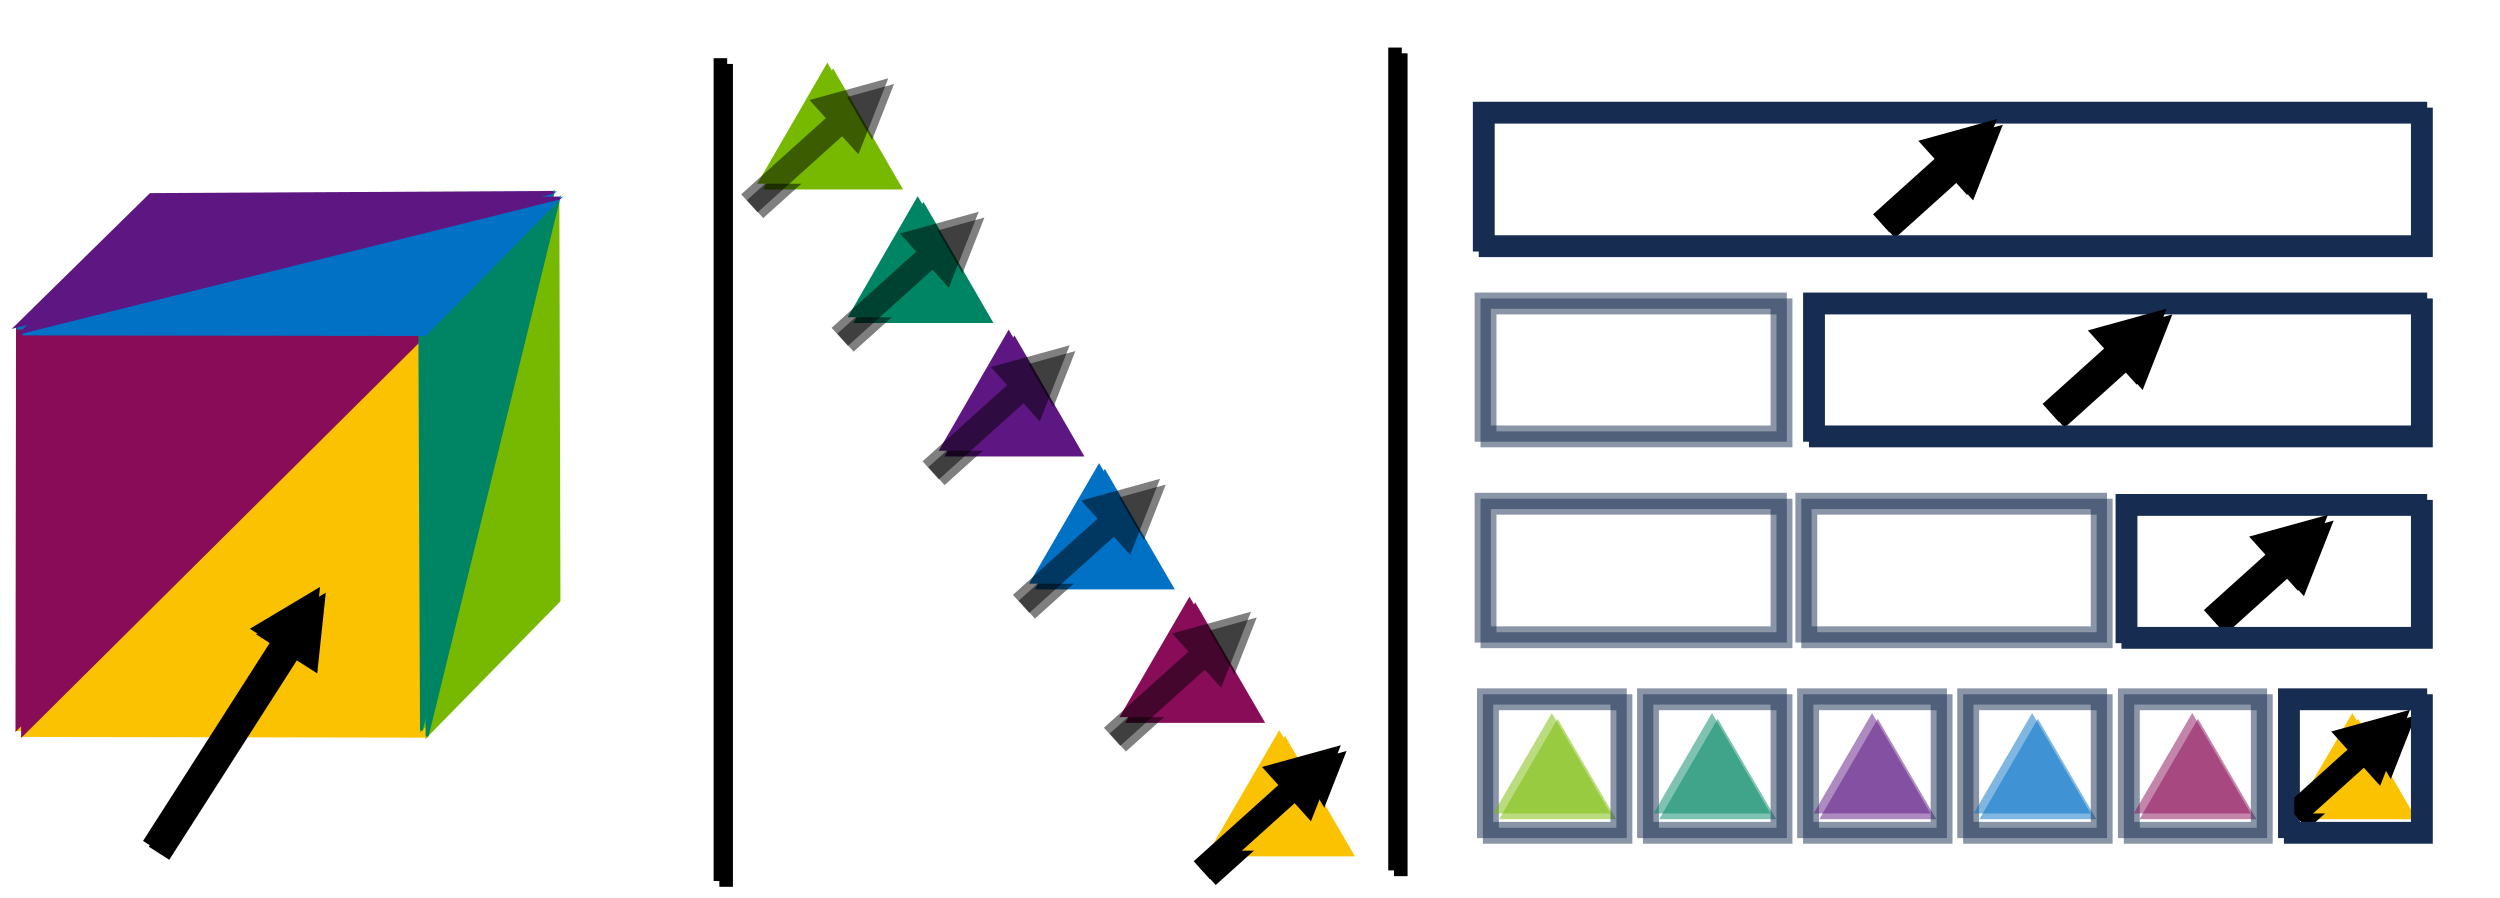 <svg width="4232" height="1520" xmlns="http://www.w3.org/2000/svg" xmlns:xlink="http://www.w3.org/1999/xlink" xml:space="preserve" overflow="hidden"><defs><filter id="fx0" x="-10%" y="-10%" width="120%" height="120%" filterUnits="userSpaceOnUse" primitiveUnits="userSpaceOnUse"><feComponentTransfer color-interpolation-filters="sRGB"><feFuncR type="discrete" tableValues="0 0"/><feFuncG type="discrete" tableValues="0 0"/><feFuncB type="discrete" tableValues="0 0"/><feFuncA type="linear" slope="0.4" intercept="0"/></feComponentTransfer><feGaussianBlur stdDeviation="6.111 6.111"/></filter><filter id="fx1" x="-10%" y="-10%" width="120%" height="120%" filterUnits="userSpaceOnUse" primitiveUnits="userSpaceOnUse"><feComponentTransfer color-interpolation-filters="sRGB"><feFuncR type="discrete" tableValues="0 0"/><feFuncG type="discrete" tableValues="0 0"/><feFuncB type="discrete" tableValues="0 0"/><feFuncA type="linear" slope="0.4" intercept="0"/></feComponentTransfer><feGaussianBlur stdDeviation="6.111 6.111"/></filter><filter id="fx2" x="-10%" y="-10%" width="120%" height="120%" filterUnits="userSpaceOnUse" primitiveUnits="userSpaceOnUse"><feComponentTransfer color-interpolation-filters="sRGB"><feFuncR type="discrete" tableValues="0 0"/><feFuncG type="discrete" tableValues="0 0"/><feFuncB type="discrete" tableValues="0 0"/><feFuncA type="linear" slope="0.4" intercept="0"/></feComponentTransfer><feGaussianBlur stdDeviation="6.111 6.111"/></filter><filter id="fx3" x="-10%" y="-10%" width="120%" height="120%" filterUnits="userSpaceOnUse" primitiveUnits="userSpaceOnUse"><feComponentTransfer color-interpolation-filters="sRGB"><feFuncR type="discrete" tableValues="0 0"/><feFuncG type="discrete" tableValues="0 0"/><feFuncB type="discrete" tableValues="0 0"/><feFuncA type="linear" slope="0.4" intercept="0"/></feComponentTransfer><feGaussianBlur stdDeviation="6.111 6.111"/></filter><filter id="fx4" x="-10%" y="-10%" width="120%" height="120%" filterUnits="userSpaceOnUse" primitiveUnits="userSpaceOnUse"><feComponentTransfer color-interpolation-filters="sRGB"><feFuncR type="discrete" tableValues="0 0"/><feFuncG type="discrete" tableValues="0 0"/><feFuncB type="discrete" tableValues="0 0"/><feFuncA type="linear" slope="0.4" intercept="0"/></feComponentTransfer><feGaussianBlur stdDeviation="6.111 6.111"/></filter><filter id="fx5" x="-10%" y="-10%" width="120%" height="120%" filterUnits="userSpaceOnUse" primitiveUnits="userSpaceOnUse"><feComponentTransfer color-interpolation-filters="sRGB"><feFuncR type="discrete" tableValues="0 0"/><feFuncG type="discrete" tableValues="0 0"/><feFuncB type="discrete" tableValues="0 0"/><feFuncA type="linear" slope="0.4" intercept="0"/></feComponentTransfer><feGaussianBlur stdDeviation="6.111 6.111"/></filter><filter id="fx6" x="-10%" y="-10%" width="120%" height="120%" filterUnits="userSpaceOnUse" primitiveUnits="userSpaceOnUse"><feComponentTransfer color-interpolation-filters="sRGB"><feFuncR type="discrete" tableValues="0 0"/><feFuncG type="discrete" tableValues="0 0"/><feFuncB type="discrete" tableValues="0 0"/><feFuncA type="linear" slope="0.4" intercept="0"/></feComponentTransfer><feGaussianBlur stdDeviation="6.111 6.111"/></filter><filter id="fx7" x="-10%" y="-10%" width="120%" height="120%" filterUnits="userSpaceOnUse" primitiveUnits="userSpaceOnUse"><feComponentTransfer color-interpolation-filters="sRGB"><feFuncR type="discrete" tableValues="0 0"/><feFuncG type="discrete" tableValues="0 0"/><feFuncB type="discrete" tableValues="0 0"/><feFuncA type="linear" slope="0.4" intercept="0"/></feComponentTransfer><feGaussianBlur stdDeviation="6.111 6.111"/></filter><filter id="fx8" x="-10%" y="-10%" width="120%" height="120%" filterUnits="userSpaceOnUse" primitiveUnits="userSpaceOnUse"><feComponentTransfer color-interpolation-filters="sRGB"><feFuncR type="discrete" tableValues="0 0"/><feFuncG type="discrete" tableValues="0 0"/><feFuncB type="discrete" tableValues="0 0"/><feFuncA type="linear" slope="0.4" intercept="0"/></feComponentTransfer><feGaussianBlur stdDeviation="6.111 6.111"/></filter><filter id="fx9" x="-10%" y="-10%" width="120%" height="120%" filterUnits="userSpaceOnUse" primitiveUnits="userSpaceOnUse"><feComponentTransfer color-interpolation-filters="sRGB"><feFuncR type="discrete" tableValues="0 0"/><feFuncG type="discrete" tableValues="0 0"/><feFuncB type="discrete" tableValues="0 0"/><feFuncA type="linear" slope="0.4" intercept="0"/></feComponentTransfer><feGaussianBlur stdDeviation="6.111 6.111"/></filter><filter id="fx10" x="-10%" y="-10%" width="120%" height="120%" filterUnits="userSpaceOnUse" primitiveUnits="userSpaceOnUse"><feComponentTransfer color-interpolation-filters="sRGB"><feFuncR type="discrete" tableValues="0 0"/><feFuncG type="discrete" tableValues="0 0"/><feFuncB type="discrete" tableValues="0 0"/><feFuncA type="linear" slope="0.4" intercept="0"/></feComponentTransfer><feGaussianBlur stdDeviation="6.111 6.111"/></filter><filter id="fx11" x="-10%" y="-10%" width="120%" height="120%" filterUnits="userSpaceOnUse" primitiveUnits="userSpaceOnUse"><feComponentTransfer color-interpolation-filters="sRGB"><feFuncR type="discrete" tableValues="0 0"/><feFuncG type="discrete" tableValues="0 0"/><feFuncB type="discrete" tableValues="0 0"/><feFuncA type="linear" slope="0.4" intercept="0"/></feComponentTransfer><feGaussianBlur stdDeviation="6.111 6.111"/></filter><filter id="fx12" x="-10%" y="-10%" width="120%" height="120%" filterUnits="userSpaceOnUse" primitiveUnits="userSpaceOnUse"><feComponentTransfer color-interpolation-filters="sRGB"><feFuncR type="discrete" tableValues="0 0"/><feFuncG type="discrete" tableValues="0 0"/><feFuncB type="discrete" tableValues="0 0"/><feFuncA type="linear" slope="0.4" intercept="0"/></feComponentTransfer><feGaussianBlur stdDeviation="6.111 6.111"/></filter><filter id="fx13" x="-10%" y="-10%" width="120%" height="120%" filterUnits="userSpaceOnUse" primitiveUnits="userSpaceOnUse"><feComponentTransfer color-interpolation-filters="sRGB"><feFuncR type="discrete" tableValues="0 0"/><feFuncG type="discrete" tableValues="0 0"/><feFuncB type="discrete" tableValues="0 0"/><feFuncA type="linear" slope="0.4" intercept="0"/></feComponentTransfer><feGaussianBlur stdDeviation="6.111 6.111"/></filter><filter id="fx14" x="-10%" y="-10%" width="120%" height="120%" filterUnits="userSpaceOnUse" primitiveUnits="userSpaceOnUse"><feComponentTransfer color-interpolation-filters="sRGB"><feFuncR type="discrete" tableValues="0 0"/><feFuncG type="discrete" tableValues="0 0"/><feFuncB type="discrete" tableValues="0 0"/><feFuncA type="linear" slope="0.4" intercept="0"/></feComponentTransfer><feGaussianBlur stdDeviation="6.111 6.111"/></filter><filter id="fx15" x="-10%" y="-10%" width="120%" height="120%" filterUnits="userSpaceOnUse" primitiveUnits="userSpaceOnUse"><feComponentTransfer color-interpolation-filters="sRGB"><feFuncR type="discrete" tableValues="0 0"/><feFuncG type="discrete" tableValues="0 0"/><feFuncB type="discrete" tableValues="0 0"/><feFuncA type="linear" slope="0.4" intercept="0"/></feComponentTransfer><feGaussianBlur stdDeviation="6.111 6.111"/></filter><clipPath id="clip16"><rect x="163" y="644" width="4232" height="1520"/></clipPath><clipPath id="clip17"><rect x="-3" y="94" width="310" height="303"/></clipPath><clipPath id="clip18"><rect x="-3" y="94" width="310" height="303"/></clipPath><clipPath id="clip19"><rect x="-3" y="94" width="310" height="303"/></clipPath><clipPath id="clip20"><rect x="-3" y="94" width="310" height="303"/></clipPath><clipPath id="clip21"><rect x="-3" y="94" width="310" height="303"/></clipPath><clipPath id="clip22"><rect x="-3" y="94" width="310" height="303"/></clipPath><clipPath id="clip23"><rect x="-3" y="8" width="69" height="1441"/></clipPath><clipPath id="clip24"><rect x="-3" y="94" width="1662" height="1290"/></clipPath><clipPath id="clip25"><path d="M873.025 1201.5 193.5 1879.26 875.5 1880.5C874.675 1655.82 873.85 1431.13 873.025 1201.5ZM163 644 4395 644 4395 2164 163 2164Z" fill-rule="evenodd" clip-rule="evenodd"/></clipPath><clipPath id="clip26"><path d="M192.428 1200.5 191.5 1877.5 872.5 1201.43ZM163 644 4395 644 4395 2164 163 2164Z" fill-rule="evenodd" clip-rule="evenodd"/></clipPath><clipPath id="clip27"><path d="M1097.65 974.5 877.5 1877.5 1099.5 1651.05ZM163 644 4395 644 4395 2164 163 2164Z" fill-rule="evenodd" clip-rule="evenodd"/></clipPath><clipPath id="clip28"><rect x="-3" y="15" width="276" height="960"/></clipPath><clipPath id="clip29"><path d="M1098.5 972.5 873.5 1199.04 876.289 1880.5ZM163 644 4395 644 4395 2164 163 2164Z" fill-rule="evenodd" clip-rule="evenodd"/></clipPath><clipPath id="clip30"><path d="M1098.5 971.5 191.5 1199.57 873.141 1200.5ZM163 644 4395 644 4395 2164 163 2164Z" fill-rule="evenodd" clip-rule="evenodd"/></clipPath><clipPath id="clip31"><rect x="15" y="-3" width="963" height="283"/></clipPath><clipPath id="clip32"><path d="M1100.5 969.5 417.768 973.206 190.5 1196.5ZM163 644 4395 644 4395 2164 163 2164Z" fill-rule="evenodd" clip-rule="evenodd"/></clipPath><clipPath id="clip33"><rect x="-3" y="121" width="344" height="499"/></clipPath><clipPath id="clip34"><rect x="-3" y="8" width="69" height="1441"/></clipPath></defs><g clip-path="url(#clip16)" transform="translate(-163 -644)"><g clip-path="url(#clip17)" filter="url(#fx0)" transform="translate(1407 642)"><g><path d="M47.723 322.723 166.223 117.723 284.723 322.723Z" fill="#76B900" fill-rule="evenodd"/><path d="M13.715-15.236 172.771 127.938 145.341 158.411-13.715 15.236ZM184.965 83.751 235.238 211.75 102.674 175.169Z" fill="#000000" fill-opacity="0.502" transform="matrix(1 0 0 -1 34.222 355.973)"/></g></g><path d="M1445 955 1563.5 750 1682 955Z" fill="#76B900" fill-rule="evenodd"/><path d="M13.799-15.329 172.39 127.427 144.793 158.086-13.799 15.329ZM184.658 82.97 235.238 211.75 101.866 174.946Z" fill="#000000" fill-opacity="0.502" transform="matrix(1 0 0 -1 1431.5 988.25)"/><g clip-path="url(#clip18)" filter="url(#fx1)" transform="translate(1560 868)"><g><path d="M47.723 322.723 166.223 117.723 284.723 322.723Z" fill="#008564" fill-rule="evenodd"/><path d="M13.715-15.236 172.771 127.938 145.341 158.411-13.715 15.236ZM184.965 83.751 235.238 211.75 102.674 175.169Z" fill="#000000" fill-opacity="0.502" transform="matrix(1 0 0 -1 34.222 355.973)"/></g></g><path d="M1598 1181 1716.5 976 1835 1181Z" fill="#008564" fill-rule="evenodd"/><path d="M13.799-15.329 172.39 127.427 144.793 158.086-13.799 15.329ZM184.658 82.97 235.238 211.75 101.866 174.946Z" fill="#000000" fill-opacity="0.502" transform="matrix(1 0 0 -1 1584.5 1214.25)"/><g clip-path="url(#clip19)" filter="url(#fx2)" transform="translate(1714 1094)"><g><path d="M47.723 322.723 166.223 117.723 284.723 322.723Z" fill="#5D1682" fill-rule="evenodd"/><path d="M13.715-15.236 172.771 127.938 145.341 158.411-13.715 15.236ZM184.965 83.751 235.238 211.75 102.674 175.169Z" fill="#000000" fill-opacity="0.502" transform="matrix(1 0 0 -1 34.222 355.973)"/></g></g><path d="M1752 1407 1870.5 1202 1989 1407Z" fill="#5D1682" fill-rule="evenodd"/><path d="M13.799-15.329 172.39 127.427 144.793 158.086-13.799 15.329ZM184.658 82.97 235.238 211.75 101.866 174.946Z" fill="#000000" fill-opacity="0.502" transform="matrix(1 0 0 -1 1738.5 1440.25)"/><g clip-path="url(#clip20)" filter="url(#fx3)" transform="translate(1867 1320)"><g><path d="M47.723 321.723 166.223 117.723 284.723 321.723Z" fill="#0071C5" fill-rule="evenodd"/><path d="M13.715-15.236 172.771 127.938 145.341 158.411-13.715 15.236ZM184.965 83.751 235.238 211.75 102.674 175.169Z" fill="#000000" fill-opacity="0.502" transform="matrix(1 0 0 -1 34.223 355.973)"/></g></g><path d="M1905 1632 2023.5 1428 2142 1632Z" fill="#0071C5" fill-rule="evenodd"/><path d="M13.799-15.329 172.39 127.427 144.793 158.086-13.799 15.329ZM184.658 82.97 235.238 211.75 101.866 174.946Z" fill="#000000" fill-opacity="0.502" transform="matrix(1 0 0 -1 1891.5 1666.25)"/><g clip-path="url(#clip21)" filter="url(#fx4)" transform="translate(2021 1545)"><g><path d="M46.723 322.723 165.223 118.723 283.722 322.723Z" fill="#890C58" fill-rule="evenodd"/><path d="M13.715-15.236 172.771 127.938 145.341 158.411-13.715 15.236ZM184.965 83.751 235.238 211.75 102.674 175.169Z" fill="#000000" fill-opacity="0.502" transform="matrix(1 0 0 -1 34.223 355.973)"/></g></g><path d="M2058 1858 2176.5 1654 2295 1858Z" fill="#890C58" fill-rule="evenodd"/><path d="M13.799-15.329 172.39 127.427 144.793 158.086-13.799 15.329ZM184.658 82.97 235.238 211.75 101.866 174.946Z" fill="#000000" fill-opacity="0.502" transform="matrix(1 0 0 -1 2045.5 1891.25)"/><g clip-path="url(#clip22)" filter="url(#fx5)" transform="translate(2173 1771)"><g><path d="M46.723 322.723 165.223 118.723 283.723 322.723Z" fill="#FAC200" fill-rule="evenodd"/><path d="M13.715-15.236 172.771 127.938 145.341 158.411-13.715 15.236ZM184.965 83.751 235.238 211.75 102.674 175.169Z" transform="matrix(1 0 0 -1 34.223 355.973)"/></g></g><path d="M2210 2084 2328.5 1880 2447 2084Z" fill="#FAC200" fill-rule="evenodd"/><path d="M13.799-15.329 172.39 127.427 144.793 158.086-13.799 15.329ZM184.658 82.97 235.238 211.75 101.866 174.946Z" transform="matrix(1 0 0 -1 2197.5 2117.25)"/><g clip-path="url(#clip23)" filter="url(#fx6)" transform="translate(2503 703)"><g><path d="M0 0 0 1392.93" stroke="#000000" stroke-width="23" stroke-miterlimit="8" fill="none" fill-rule="evenodd" transform="matrix(1 0 0 -1 31.223 1424.16)"/></g></g><path d="M0 0 0 1392.93" stroke="#000000" stroke-width="22.917" stroke-miterlimit="8" fill="none" fill-rule="evenodd" transform="matrix(1 0 0 -1 2524.5 2117.43)"/><g clip-path="url(#clip24)" filter="url(#fx7)" transform="translate(2646 711)"><g><path d="M325.723 1319.72 424.723 1149.72 523.723 1319.72Z" fill="#008564" fill-rule="evenodd" fill-opacity="0.502"/><path d="M596.723 1319.72 695.723 1149.72 794.723 1319.72Z" fill="#5D1682" fill-rule="evenodd" fill-opacity="0.502"/><path d="M867.723 1319.72 966.723 1149.72 1065.72 1319.72Z" fill="#0071C5" fill-rule="evenodd" fill-opacity="0.502"/><path d="M1138.72 1319.72 1237.72 1149.72 1336.72 1319.72Z" fill="#890C58" fill-rule="evenodd" fill-opacity="0.502"/><path d="M1409.72 1319.72 1508.72 1149.72 1607.72 1319.72Z" fill="#FAC200" fill-rule="evenodd"/><path d="M54.723 1319.72 153.723 1149.72 252.723 1319.72Z" fill="#76B900" fill-rule="evenodd" fill-opacity="0.502"/><path d="M13.715-15.236 133.7 92.768 106.269 123.241-13.715 15.236ZM145.893 48.58 196.166 176.58 63.603 139.999Z" transform="matrix(1 0 0 -1 1410.22 1320.8)"/><path d="M13.715-15.236 133.7 92.768 106.269 123.241-13.715 15.236ZM145.893 48.58 196.166 176.58 63.603 139.999Z" transform="matrix(1 0 0 -1 711.223 320.803)"/><path d="M13.715-15.236 133.7 92.768 106.269 123.241-13.715 15.236ZM145.893 48.58 196.166 176.58 63.603 139.999Z" transform="matrix(1 0 0 -1 998.223 641.802)"/><path d="M13.715-15.236 133.7 92.768 106.269 123.241-13.715 15.236ZM145.893 48.58 196.166 176.58 63.603 139.999Z" transform="matrix(1 0 0 -1 1271.22 990.803)"/><rect x="40.723" y="1121.72" width="226" height="226" stroke="#172C51" stroke-width="27" stroke-miterlimit="8" stroke-opacity="0.502" fill="none"/><rect x="311.723" y="1121.72" width="226" height="226" stroke="#172C51" stroke-width="27" stroke-miterlimit="8" stroke-opacity="0.502" fill="none"/><rect x="582.723" y="1121.72" width="226" height="226" stroke="#172C51" stroke-width="27" stroke-miterlimit="8" stroke-opacity="0.502" fill="none"/><rect x="853.723" y="1121.72" width="226" height="226" stroke="#172C51" stroke-width="27" stroke-miterlimit="8" stroke-opacity="0.502" fill="none"/><rect x="1125.72" y="1121.72" width="225" height="226" stroke="#172C51" stroke-width="27" stroke-miterlimit="8" stroke-opacity="0.502" fill="none"/><rect x="1396.72" y="1121.72" width="225" height="226" stroke="#172C51" stroke-width="27" stroke-miterlimit="8" fill="none"/><rect x="36.723" y="790.723" width="501" height="226" stroke="#172C51" stroke-width="27" stroke-miterlimit="8" stroke-opacity="0.502" fill="none"/><rect x="579.723" y="790.723" width="500" height="226" stroke="#172C51" stroke-width="27" stroke-miterlimit="8" stroke-opacity="0.502" fill="none"/><rect x="1121.72" y="792.723" width="500" height="225" stroke="#172C51" stroke-width="27" stroke-miterlimit="8" fill="none"/><rect x="592.723" y="451.723" width="1029" height="225" stroke="#172C51" stroke-width="27" stroke-miterlimit="8" fill="none"/><rect x="36.723" y="451.723" width="501" height="225" stroke="#172C51" stroke-width="27" stroke-miterlimit="8" stroke-opacity="0.502" fill="none"/><rect x="33.723" y="128.723" width="1588" height="226" stroke="#172C51" stroke-width="27" stroke-miterlimit="8" fill="none"/></g></g><path d="M2962 2021 3061 1851 3160 2021Z" fill="#008564" fill-rule="evenodd" fill-opacity="0.502"/><path d="M3233 2021 3332 1851 3431 2021Z" fill="#5D1682" fill-rule="evenodd" fill-opacity="0.502"/><path d="M3504 2021 3603 1851 3702 2021Z" fill="#0071C5" fill-rule="evenodd" fill-opacity="0.502"/><path d="M3775 2021 3874 1851 3973 2021Z" fill="#890C58" fill-rule="evenodd" fill-opacity="0.502"/><path d="M4046 2021 4145 1851 4244 2021Z" fill="#FAC200" fill-rule="evenodd"/><path d="M2691 2021 2790 1851 2889 2021Z" fill="#76B900" fill-rule="evenodd" fill-opacity="0.502"/><path d="M13.799-15.329 133.319 92.257 105.721 122.916-13.799 15.329ZM145.587 47.8 196.166 176.58 62.795 139.776Z" transform="matrix(1 0 0 -1 4046.5 2022.08)"/><path d="M13.799-15.329 133.319 92.257 105.721 122.916-13.799 15.329ZM145.587 47.8 196.166 176.58 62.795 139.776Z" transform="matrix(1 0 0 -1 3347.5 1022.08)"/><path d="M13.799-15.329 133.319 92.257 105.721 122.916-13.799 15.329ZM145.587 47.8 196.166 176.58 62.795 139.776Z" transform="matrix(1 0 0 -1 3634.5 1343.08)"/><path d="M13.799-15.329 133.319 92.257 105.721 122.916-13.799 15.329ZM145.587 47.8 196.166 176.58 62.795 139.776Z" transform="matrix(1 0 0 -1 3907.5 1692.08)"/><rect x="2677" y="1823" width="226" height="226" stroke="#172C51" stroke-width="27.5" stroke-miterlimit="8" stroke-opacity="0.502" fill="none"/><rect x="2948" y="1823" width="226" height="226" stroke="#172C51" stroke-width="27.5" stroke-miterlimit="8" stroke-opacity="0.502" fill="none"/><rect x="3219" y="1823" width="226" height="226" stroke="#172C51" stroke-width="27.5" stroke-miterlimit="8" stroke-opacity="0.502" fill="none"/><rect x="3490" y="1823" width="226" height="226" stroke="#172C51" stroke-width="27.5" stroke-miterlimit="8" stroke-opacity="0.502" fill="none"/><rect x="3762" y="1823" width="225" height="226" stroke="#172C51" stroke-width="27.5" stroke-miterlimit="8" stroke-opacity="0.502" fill="none"/><rect x="4033" y="1823" width="225" height="226" stroke="#172C51" stroke-width="27.5" stroke-miterlimit="8" fill="none"/><rect x="2673" y="1492" width="501" height="226" stroke="#172C51" stroke-width="27.5" stroke-miterlimit="8" stroke-opacity="0.502" fill="none"/><rect x="3216" y="1492" width="500" height="226" stroke="#172C51" stroke-width="27.5" stroke-miterlimit="8" stroke-opacity="0.502" fill="none"/><rect x="3758" y="1494" width="500" height="225" stroke="#172C51" stroke-width="27.5" stroke-miterlimit="8" fill="none"/><rect x="3229" y="1153" width="1029" height="225" stroke="#172C51" stroke-width="27.5" stroke-miterlimit="8" fill="none"/><rect x="2673" y="1153" width="501" height="225" stroke="#172C51" stroke-width="27.5" stroke-miterlimit="8" stroke-opacity="0.502" fill="none"/><rect x="2670" y="830" width="1588" height="226" stroke="#172C51" stroke-width="27.5" stroke-miterlimit="8" fill="none"/><g clip-path="url(#clip25)"><g filter="url(#fx8)" transform="translate(178 1186)"><g><path d="M704.747 25.223 25.223 702.986 707.223 704.223C706.398 479.539 705.572 254.854 704.747 25.223Z" stroke="#FAC200" stroke-width="5" stroke-miterlimit="8" fill="#FAC200" fill-rule="evenodd"/></g></g></g><path d="M873.025 1201.5 193.5 1879.26 875.5 1880.5C874.675 1655.82 873.849 1431.13 873.025 1201.5Z" stroke="#FAC200" stroke-width="4.583" stroke-miterlimit="8" fill="#FAC200" fill-rule="evenodd"/><g clip-path="url(#clip26)"><g filter="url(#fx9)" transform="translate(179 1188)"><g><path d="M22.223 699.223 703.223 23.15 23.151 22.223 22.223 699.223Z" stroke="#890C58" stroke-width="5" stroke-miterlimit="8" fill="#890C58" fill-rule="evenodd"/></g></g></g><path d="M191.5 1877.5 872.5 1201.43 192.428 1200.5 191.5 1877.5Z" stroke="#890C58" stroke-width="4.583" stroke-miterlimit="8" fill="#890C58" fill-rule="evenodd"/><g clip-path="url(#clip27)"><g clip-path="url(#clip28)" filter="url(#fx10)" transform="translate(863 946)"><g><path d="M244.373 38.223 24.223 941.223 246.223 714.777 244.373 38.223Z" stroke="#76B900" stroke-width="5" stroke-miterlimit="8" fill="#76B900" fill-rule="evenodd"/></g></g></g><path d="M1097.65 974.5 877.5 1877.5 1099.5 1651.05 1097.65 974.5Z" stroke="#76B900" stroke-width="4.583" stroke-miterlimit="8" fill="#76B900" fill-rule="evenodd"/><g clip-path="url(#clip29)"><g filter="url(#fx11)" transform="translate(861 955)"><g><path d="M247.223 27.223 22.223 253.758 25.012 935.223 247.223 27.223Z" stroke="#008564" stroke-width="5" stroke-miterlimit="8" fill="#008564" fill-rule="evenodd"/></g></g></g><path d="M1098.5 972.5 873.5 1199.04 876.289 1880.5 1098.5 972.5Z" stroke="#008564" stroke-width="4.583" stroke-miterlimit="8" fill="#008564" fill-rule="evenodd"/><g clip-path="url(#clip30)"><g clip-path="url(#clip31)" filter="url(#fx12)" transform="translate(163 957)"><g><path d="M945.223 24.223 38.223 252.295 719.864 253.223 945.223 24.223Z" stroke="#0071C5" stroke-width="5" stroke-miterlimit="8" fill="#0071C5" fill-rule="evenodd"/></g></g></g><path d="M1098.5 971.5 191.5 1199.57 873.141 1200.5 1098.5 971.5Z" stroke="#0071C5" stroke-width="4.583" stroke-miterlimit="8" fill="#0071C5" fill-rule="evenodd"/><g clip-path="url(#clip32)"><g filter="url(#fx13)" transform="translate(173 957)"><g><path d="M27.223 249.223 937.223 22.223 254.491 25.929 27.223 249.223Z" stroke="#5D1682" stroke-width="5" stroke-miterlimit="8" fill="#5D1682" fill-rule="evenodd"/></g></g></g><path d="M190.5 1196.5 1100.5 969.5 417.768 973.206 190.5 1196.5Z" stroke="#5D1682" stroke-width="4.583" stroke-miterlimit="8" fill="#5D1682" fill-rule="evenodd"/><g clip-path="url(#clip33)" filter="url(#fx14)" transform="translate(395 1503)"><g><path d="M17.268-11.049 244.306 343.789 209.77 365.886-17.268 11.049ZM267.793 304.424 282.281 441.177 164.186 370.716Z" transform="matrix(1 0 0 -1 37.223 585.4)"/></g></g><path d="M17.373-11.116 244.074 343.195 209.328 365.427-17.373 11.116ZM267.704 303.59 282.281 441.177 163.465 370.286Z" transform="matrix(1 0 0 -1 422.5 2078.68)"/><g clip-path="url(#clip34)" filter="url(#fx15)" transform="translate(1361 721)"><g><path d="M0 0 0 1392.93" stroke="#000000" stroke-width="23" stroke-miterlimit="8" fill="none" fill-rule="evenodd" transform="matrix(1 0 0 -1 31.223 1424.16)"/></g></g><path d="M0 0 0 1392.93" stroke="#000000" stroke-width="22.917" stroke-miterlimit="8" fill="none" fill-rule="evenodd" transform="matrix(1 0 0 -1 1382.5 2135.43)"/></g></svg>
